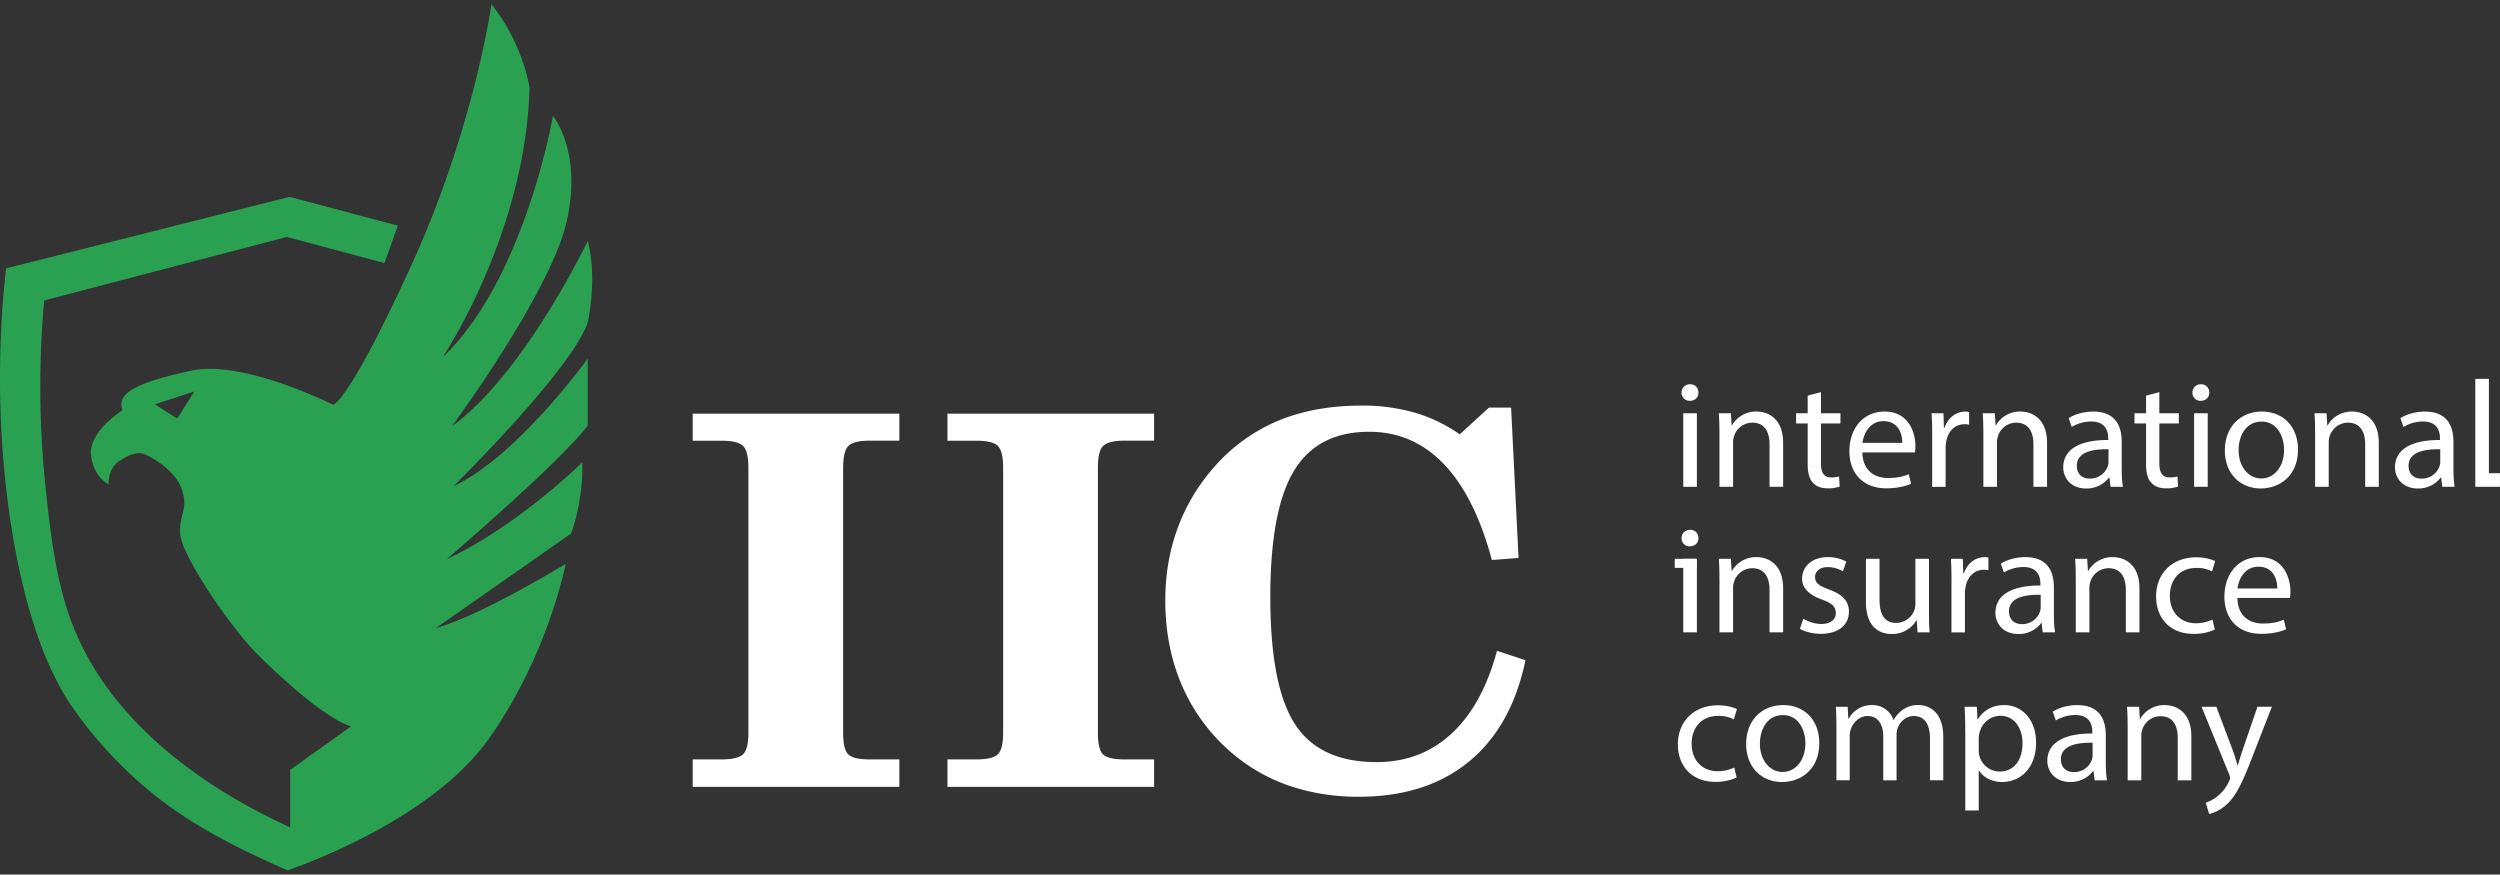 <svg xmlns="http://www.w3.org/2000/svg" xml:space="preserve" id="Layer_1" x="0" y="0" style="enable-background:new 0 0 71.465 25" version="1.1" viewBox="0 0 71.465 25"><rect x="0" y="0" width="71.465" height="25" fill="#333333" stroke="none"/><style>.st6{fill:#fff}</style><path d="M16.801 9.22s.287-1.261 0-2.332c0 0-1.816 3.803-3.88 5.294 0 0 2.79-3.784 3.268-5.81s-.382-3.058-.382-3.058-.803 4.664-3.154 6.9c0 0 2.37-3.536 2.485-7.702 0 0-.172-1.246-1.089-2.391 0 0-.497 3.557-2.313 7.513s-2.217 3.937-2.217 3.937-2.561-1.3-4.052-.975-1.758.554-1.911.726-.053.401-.053.401-.955.608-.903 1.258c.053.65.506.865.506.865s-.038-.435.301-.664c.339-.229.535-.244.659-.22.124.024.922.42 1.128 1.018s-.081.698-.043 1.29c.038.592 1.405 2.628 2.198 3.421s1.959 1.835 2.685 2.074l-1.739 1.242v1.644c-1.916-.875-5.216-2.77-6.345-6.135-.404-1.206-.553-2.667-.659-3.707a27.374 27.374 0 0 1-.028-5.22L8.2 6.774l2.79.745.382-1.07-3.095-.822L.173 7.672a28.43 28.43 0 0 0 0 6.269c.155 1.369.596 4.347 1.854 6.212l.106.154c.287.409.966 1.311 2.049 2.227 1.028.87 2.25 1.564 4.037 2.345 0 0 4.014-1.325 5.734-3.733s2.217-5.027 2.217-5.027-2.408 1.472-3.708 1.835l3.861-2.701s.344-.854.325-2.039c0 0-1.835 1.816-3.88 2.771 0 0 3.287-2.81 4.033-3.823v-1.911s-2.007 2.79-3.842 3.651c.001.001 3.364-3.306 3.842-4.682zM5.066 11.966l-.637-.408 1.128-.37-.491.778z" style="fill:#29a151"/><path d="M25.709 11.825v.772h-.859c-.293 0-.492.049-.594.148-.103.099-.154.309-.154.631v7.567c0 .322.05.53.15.624.1.094.3.141.598.141h.859v.786h-5.907v-.786h.829c.303 0 .506-.048.609-.144s.154-.303.154-.62v-7.567c0-.322-.051-.533-.154-.631-.103-.098-.306-.148-.609-.148h-.829v-.772h5.907zM32.991 11.825v.772h-.859c-.293 0-.492.049-.594.148-.103.099-.154.309-.154.631v7.567c0 .322.05.53.15.624.1.094.3.141.598.141h.859v.786h-5.907v-.786h.829c.303 0 .506-.048.609-.144.103-.096.154-.303.154-.62v-7.567c0-.322-.051-.533-.154-.631-.103-.098-.306-.148-.609-.148h-.829v-.772h5.907zM43.607 18.873c-.264 1.265-.803 2.232-1.618 2.9-.815.668-1.865 1.003-3.152 1.003a6.14 6.14 0 0 1-1.813-.26 5.02 5.02 0 0 1-1.534-.772 5.29 5.29 0 0 1-1.625-1.977c-.369-.779-.554-1.647-.554-2.604 0-.745.121-1.443.363-2.092s.6-1.238 1.075-1.767a4.995 4.995 0 0 1 1.816-1.288c.687-.281 1.476-.422 2.367-.422a5.36 5.36 0 0 1 1.508.202c.462.135.892.342 1.288.62l.837-.765h.631l.213 4.299-.763.058c-.323-1.207-.779-2.12-1.369-2.738-.59-.618-1.303-.927-2.139-.927-.983 0-1.7.373-2.15 1.118-.45.746-.675 1.948-.675 3.607 0 1.698.235 2.908.704 3.632.47.724 1.248 1.086 2.334 1.086.841 0 1.556-.272 2.143-.815.587-.543 1.02-1.332 1.299-2.366l.814.268zM48.551 11.223c.004.13-.093.235-.248.235a.229.229 0 0 1-.234-.235c0-.135.102-.239.243-.239.147 0 .239.104.239.239zm-.433 2.693v-2.103h.389v2.103h-.389zM49.152 12.382c0-.217-.004-.395-.018-.569h.345l.022.347h.009a.789.789 0 0 1 .707-.395c.296 0 .756.174.756.895v1.255h-.389v-1.212c0-.339-.128-.621-.495-.621a.55.55 0 0 0-.521.391.534.534 0 0 0-.026.178v1.264h-.389v-1.533zM52.054 11.21v.604h.557v.291h-.557v1.134c0 .261.075.408.292.408a.872.872 0 0 0 .225-.026l.018.287a.975.975 0 0 1-.345.052c-.181 0-.327-.056-.42-.161-.11-.113-.15-.3-.15-.547v-1.147h-.331v-.291h.331v-.504l.38-.1zM53.238 12.934c.009.517.345.73.734.73.278 0 .446-.048.592-.109l.066.274c-.137.061-.371.13-.711.13-.658 0-1.052-.426-1.052-1.06 0-.634.38-1.134 1.003-1.134.698 0 .884.604.884.99 0 .078-.009.139-.013.178h-1.503zm1.14-.274c.004-.243-.102-.621-.539-.621-.393 0-.566.356-.597.621h1.136zM55.234 12.469c0-.248-.004-.46-.018-.656h.34l.013.413h.018c.097-.283.331-.46.592-.46a.41.41 0 0 1 .11.013v.361a.576.576 0 0 0-.133-.013c-.274 0-.468.204-.521.491a1.039 1.039 0 0 0-.018.178v1.121h-.384v-1.448zM56.696 12.382c0-.217-.004-.395-.018-.569h.345l.022.347h.009a.789.789 0 0 1 .707-.395c.296 0 .756.174.756.895v1.255h-.389v-1.212c0-.339-.128-.621-.495-.621a.55.55 0 0 0-.521.391.534.534 0 0 0-.026.178v1.264h-.389v-1.533zM60.332 13.916l-.031-.265h-.013a.8.8 0 0 1-.654.313c-.433 0-.654-.3-.654-.604 0-.508.46-.786 1.286-.782v-.043c0-.174-.049-.486-.486-.486-.199 0-.406.061-.557.156l-.088-.252c.177-.113.433-.187.703-.187.654 0 .813.439.813.86v.786c0 .182.009.361.035.504h-.354zm-.058-1.073c-.424-.009-.906.065-.906.473 0 .248.168.365.367.365a.532.532 0 0 0 .517-.352.397.397 0 0 0 .022-.122v-.364zM61.727 11.21v.604h.557v.291h-.557v1.134c0 .261.075.408.292.408a.872.872 0 0 0 .225-.026l.018.287a.975.975 0 0 1-.345.052c-.181 0-.327-.056-.42-.161-.11-.113-.15-.3-.15-.547v-1.147h-.331v-.291h.331v-.504l.38-.1zM63.154 11.223c.004.13-.093.235-.248.235a.229.229 0 0 1-.234-.235c0-.135.102-.239.243-.239.146 0 .239.104.239.239zm-.433 2.693v-2.103h.389v2.103h-.389zM65.69 12.847c0 .778-.548 1.116-1.065 1.116-.579 0-1.025-.417-1.025-1.082 0-.704.468-1.116 1.06-1.116.614.001 1.03.439 1.03 1.082zm-1.697.022c0 .46.27.808.65.808.371 0 .65-.343.65-.817 0-.356-.181-.808-.641-.808s-.659.417-.659.817zM66.179 12.382c0-.217-.004-.395-.018-.569h.345l.022.347h.009a.789.789 0 0 1 .707-.395c.296 0 .756.174.756.895v1.255h-.389v-1.212c0-.339-.128-.621-.495-.621a.55.55 0 0 0-.521.391.534.534 0 0 0-.026.178v1.264h-.389v-1.533zM69.815 13.916l-.031-.265h-.013a.8.8 0 0 1-.654.313c-.433 0-.654-.3-.654-.604 0-.508.46-.786 1.286-.782v-.043c0-.174-.049-.486-.486-.486-.199 0-.406.061-.557.156l-.088-.252c.177-.113.433-.187.703-.187.654 0 .813.439.813.86v.786c0 .182.009.361.035.504h-.354zm-.058-1.073c-.424-.009-.906.065-.906.473 0 .248.168.365.367.365a.532.532 0 0 0 .517-.352.397.397 0 0 0 .022-.122v-.364zM71.148 13.527v-2.696h-.389v3.085H71.464v-.389zM49.643 22.228a1.455 1.455 0 0 1-.614.122c-.645 0-1.065-.43-1.065-1.073 0-.647.451-1.116 1.149-1.116.23 0 .433.056.539.109l-.088.295a.918.918 0 0 0-.451-.1c-.491 0-.756.356-.756.795 0 .487.318.786.742.786.221 0 .367-.056.477-.104l.067.286zM52.006 21.238c0 .778-.548 1.116-1.065 1.116-.579 0-1.025-.417-1.025-1.082 0-.704.468-1.116 1.06-1.116.615 0 1.03.439 1.03 1.082zm-1.697.021c0 .46.27.808.65.808.371 0 .65-.343.65-.817 0-.356-.181-.808-.641-.808-.46.001-.659.418-.659.817zM52.496 20.773c0-.217-.004-.395-.018-.569h.34l.018.339h.013a.738.738 0 0 1 .672-.387.63.63 0 0 1 .605.421h.009a.863.863 0 0 1 .239-.274.737.737 0 0 1 .473-.148c.283 0 .703.182.703.912v1.238h-.38v-1.19c0-.404-.15-.647-.464-.647-.221 0-.393.161-.46.348a.611.611 0 0 0-.031.191v1.299h-.38v-1.26c0-.334-.15-.578-.446-.578-.243 0-.42.191-.482.382a.52.52 0 0 0-.031.187v1.268h-.38v-1.532zM56.179 20.89c0-.269-.009-.486-.018-.686h.349l.018.36h.009c.159-.256.411-.408.76-.408.517 0 .906.43.906 1.069 0 .756-.468 1.129-.972 1.129-.283 0-.53-.122-.658-.33h-.009v1.143h-.384V20.89zm.385.561a.599.599 0 0 0 .601.604c.411 0 .65-.33.65-.812 0-.421-.225-.782-.636-.782a.619.619 0 0 0-.588.473.622.622 0 0 0-.027.156v.361zM59.877 22.306l-.031-.265h-.013a.8.8 0 0 1-.654.313c-.433 0-.654-.3-.654-.604 0-.508.46-.786 1.286-.782v-.043c0-.174-.049-.486-.486-.486-.199 0-.406.061-.557.156l-.088-.252c.177-.113.433-.187.703-.187.654 0 .813.439.813.86v.786c0 .182.009.361.035.504h-.354zm-.058-1.073c-.424-.009-.906.065-.906.473 0 .248.168.365.367.365a.532.532 0 0 0 .517-.352.397.397 0 0 0 .022-.122v-.364zM60.821 20.773c0-.217-.004-.395-.018-.569h.345l.022.347h.009a.789.789 0 0 1 .707-.395c.296 0 .756.174.756.895v1.255h-.389v-1.212c0-.339-.128-.621-.495-.621a.55.55 0 0 0-.521.391.534.534 0 0 0-.026.178v1.264h-.389v-1.533zM63.357 20.204l.468 1.242c.049.139.102.304.137.43h.009c.04-.126.084-.287.137-.439l.424-1.234h.411l-.583 1.499c-.278.721-.468 1.09-.733 1.316-.19.165-.38.23-.477.248l-.097-.321c.097-.03.225-.091.34-.187a1.16 1.16 0 0 0 .327-.426.268.268 0 0 0 .031-.091.345.345 0 0 0-.026-.1l-.791-1.937h.423zM48.551 15.383c.004.13-.093.235-.248.235a.229.229 0 0 1-.234-.235c0-.135.102-.239.243-.239.147 0 .239.104.239.239zm-.433 2.693v-2.103h.389v2.103h-.389zM49.152 16.543c0-.217-.004-.395-.018-.569h.345l.022.347h.009a.789.789 0 0 1 .707-.395c.296 0 .756.174.756.895v1.255h-.389v-1.212c0-.339-.128-.621-.495-.621a.55.55 0 0 0-.521.391.534.534 0 0 0-.026.178v1.264h-.389v-1.533zM51.55 17.685c.115.074.318.152.513.152.283 0 .415-.139.415-.313 0-.182-.11-.282-.398-.387-.384-.135-.566-.343-.566-.595 0-.339.278-.617.738-.617.217 0 .406.061.526.13l-.097.278a.845.845 0 0 0-.438-.122c-.23 0-.358.13-.358.287 0 .174.128.252.407.356.371.139.561.321.561.634 0 .369-.292.63-.8.63-.234 0-.451-.056-.601-.143l.098-.29zM55.142 17.503c0 .217.004.408.018.573h-.345l-.022-.343h-.009a.808.808 0 0 1-.707.391c-.336 0-.738-.182-.738-.921v-1.229h.389v1.164c0 .4.124.669.477.669a.563.563 0 0 0 .513-.347.556.556 0 0 0 .035-.196v-1.29h.389v1.529zM55.786 16.63c0-.248-.004-.46-.018-.656h.34l.013.413h.018c.097-.283.331-.46.592-.46a.41.41 0 0 1 .11.013v.361a.576.576 0 0 0-.133-.013c-.274 0-.468.204-.521.491a1.039 1.039 0 0 0-.018.178v1.121h-.384V16.63zM58.393 18.076l-.031-.265h-.013a.8.8 0 0 1-.654.313c-.433 0-.654-.3-.654-.604 0-.508.46-.786 1.286-.782v-.043c0-.174-.049-.486-.486-.486-.199 0-.406.061-.557.156l-.088-.252c.177-.113.433-.187.703-.187.654 0 .813.439.813.86v.786c0 .182.009.361.035.504h-.354zm-.058-1.073c-.424-.009-.906.065-.906.473 0 .248.168.365.367.365a.532.532 0 0 0 .517-.352.397.397 0 0 0 .022-.122v-.364zM59.337 16.543c0-.217-.004-.395-.018-.569h.345l.022.347h.009a.789.789 0 0 1 .707-.395c.296 0 .756.174.756.895v1.255h-.389v-1.212c0-.339-.128-.621-.495-.621a.55.55 0 0 0-.521.391.534.534 0 0 0-.026.178v1.264h-.389v-1.533zM63.313 17.998a1.455 1.455 0 0 1-.614.122c-.645 0-1.065-.43-1.065-1.073 0-.647.451-1.116 1.149-1.116.23 0 .433.056.539.109l-.088.295a.918.918 0 0 0-.451-.1c-.491 0-.756.356-.756.795 0 .487.318.786.742.786.221 0 .367-.056.477-.104l.067.286zM63.958 17.094c.009.517.345.73.734.73.278 0 .446-.048.592-.109l.066.274c-.137.061-.371.13-.711.13-.658 0-1.052-.426-1.052-1.06s.38-1.134 1.003-1.134c.698 0 .884.604.884.99 0 .078-.009.139-.013.178h-1.503zm1.14-.273c.004-.243-.102-.621-.539-.621-.393 0-.566.356-.597.621h1.136z" class="st6"/><path d="M47.874 15.975h.621v.258h-.621z" class="st6"/></svg>